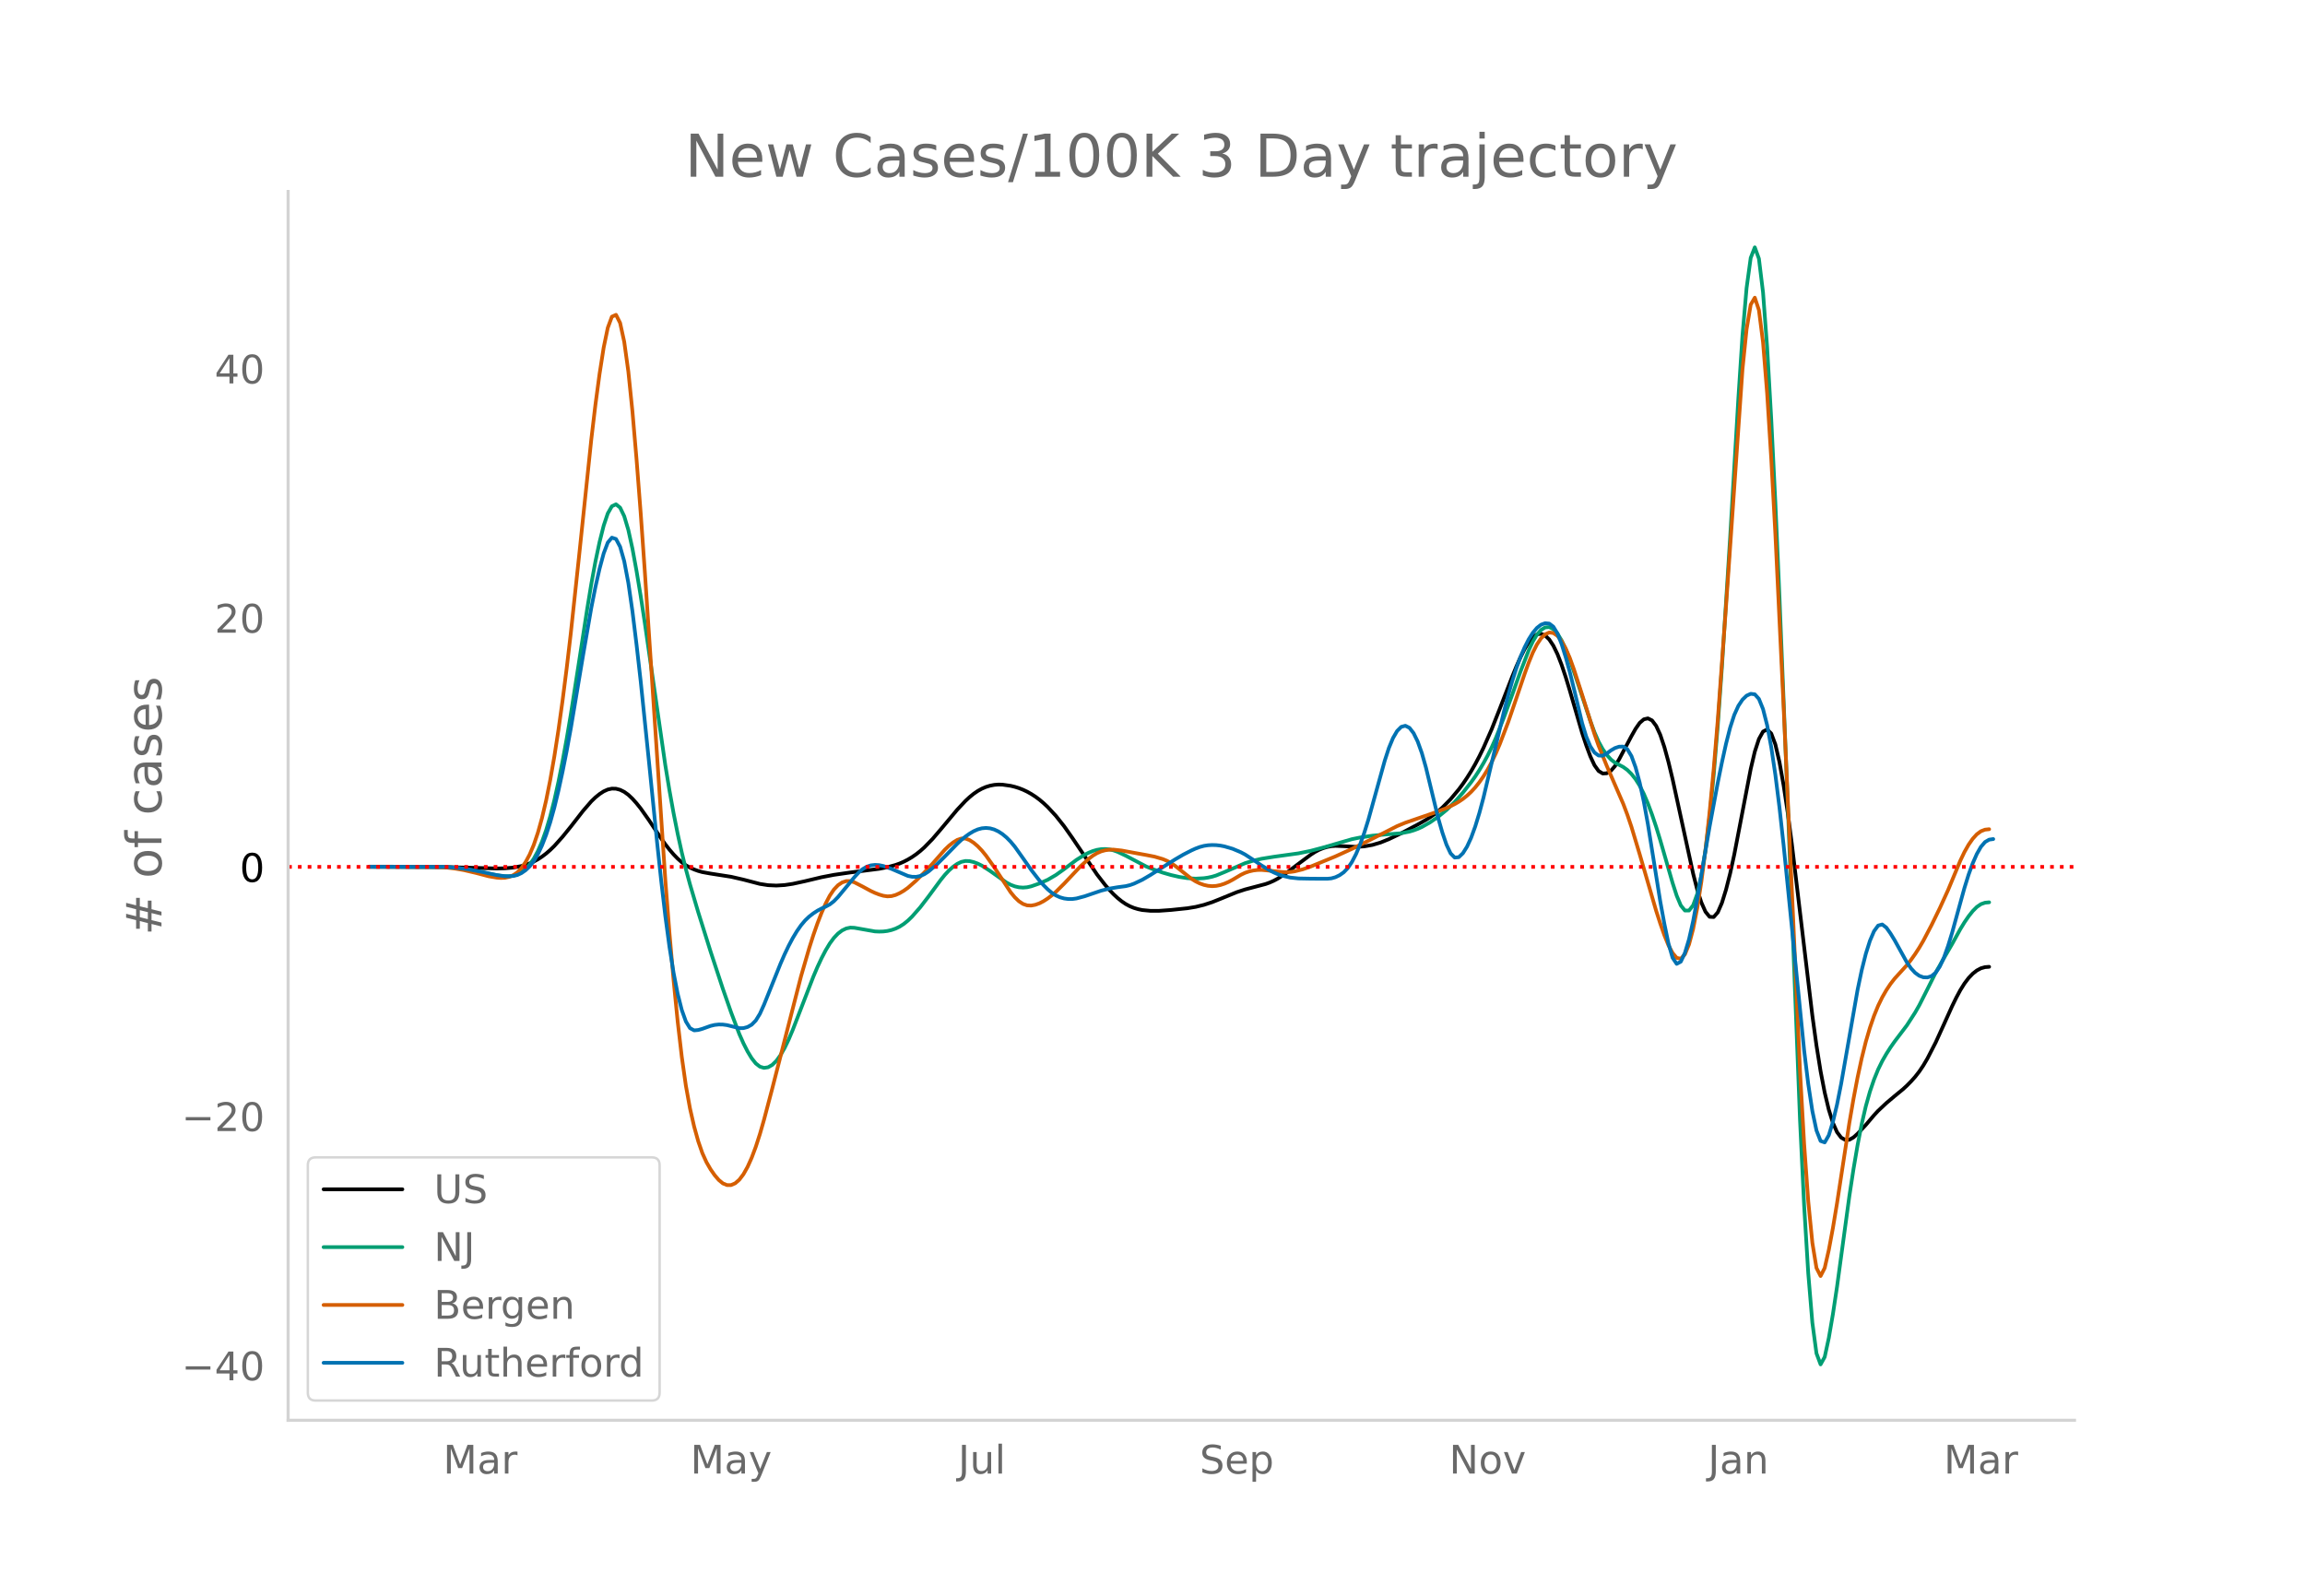 <svg height="864" viewBox="0 0 936 648" width="1248" xmlns="http://www.w3.org/2000/svg" xmlns:xlink="http://www.w3.org/1999/xlink"><defs><style>*{stroke-linecap:butt;stroke-linejoin:round}</style></defs><g id="figure_1"><path d="M0 648h936V0H0z" style="fill:#fff" id="patch_1"/><g id="axes_1"><path d="M117 576.72h725.4V77.76H117z" style="fill:none" id="patch_2"/><path clip-path="url(#pbf9233c6f2)" d="m149.973 352 31.72.092 10.017.29 10.017.28 3.34-.075 3.338-.283 3.34-.625 1.669-.481 1.67-.6 1.669-.742 1.67-.91 1.669-1.086 1.67-1.262 1.669-1.444 1.67-1.625 3.338-3.731 3.34-4.118 5.008-6.435 3.339-3.852 1.67-1.606 1.669-1.352 1.67-1.086 1.669-.756 1.67-.361 1.669.044 1.67.44 1.669.828 1.67 1.21 1.67 1.58 1.669 1.87 1.67 2.08 3.338 4.728 5.009 7.507 1.67 2.339 1.669 2.145 1.67 1.936 1.669 1.723 1.67 1.483 1.669 1.216 1.67.955 1.669.75 1.67.602 1.669.465 3.339.6 8.347 1.301 5.009 1.156 6.678 1.744 3.339.512 3.339.153 3.339-.203 3.339-.499 5.008-1.087 6.678-1.598 5.009-.965 6.678-.967 11.686-1.476 3.34-.654 3.338-.919 1.67-.6 1.67-.728 1.669-.863 1.67-.998 1.669-1.15 1.67-1.315 1.669-1.483 3.339-3.431 3.339-3.897 6.678-7.98 3.339-3.557 1.67-1.547 1.669-1.36 1.67-1.145 1.669-.926 1.67-.708 1.669-.507 1.67-.32 1.669-.136 1.67.04 3.339.48 1.669.402 1.67.522 1.67.655 1.669.791 1.67.93 1.669 1.079 1.67 1.24 1.669 1.405 1.67 1.565 3.338 3.605 3.34 4.215 3.338 4.736 10.017 14.841 3.34 4.311 1.669 1.934 1.67 1.75 1.669 1.555 1.67 1.347 1.669 1.126 1.67.9 1.669.68 1.67.497 1.669.349 3.339.321 3.339.007 5.008-.36 6.678-.696 3.34-.552 3.338-.816 3.34-1.096 3.338-1.333 6.678-2.731 3.34-1.096 8.347-2.205 1.67-.601 1.669-.743 1.67-.895 3.338-2.187 5.009-3.784 5.008-3.715 1.67-1.08 1.67-.888 1.669-.68 1.67-.49 1.669-.31 1.67-.135 3.338.135 5.009.271 3.339-.19 3.339-.595 3.339-.992 3.339-1.351 5.009-2.39 6.678-3.54 3.339-1.89 1.67-1.04 1.669-1.175 1.67-1.324 1.669-1.47 3.339-3.388 3.339-3.988 1.67-2.25 1.669-2.455 1.67-2.667 1.669-2.902 1.67-3.16 1.669-3.419 3.339-7.591 3.339-8.454 5.008-12.899 1.67-4.08 1.67-3.78 1.669-3.311 1.67-2.775 1.669-2.059 1.67-1.162 1.669-.23 1.67.699 1.669 1.618 1.67 2.527 1.669 3.434 1.67 4.302 1.669 4.987 1.67 5.487 5.008 17.229 1.67 5.023 1.669 4.488 1.67 3.589 1.669 2.327 1.67 1.028 1.669-.088 1.67-1.024 1.669-1.922 1.67-2.74 5.008-9.422 1.67-2.95 1.669-2.402 1.67-1.451 1.669-.39 1.67.83 1.669 2.208 1.67 3.62 1.669 4.982 1.67 6.09 1.669 6.948 8.347 38.385 1.67 6.496 1.67 5.202 1.669 3.757 1.67 2.057 1.669.1 1.67-1.907 1.669-3.839 1.67-5.39 1.669-6.56 1.67-7.656 6.677-34.732 1.67-7.083 1.67-5.124 1.669-3.02 1.67-.85 1.669 1.635 1.67 4.433 1.669 7.187 1.67 9.395 1.669 11.058 1.67 12.611 8.347 69.879 1.67 12.128 1.67 10.443 1.669 8.662 1.67 6.966 1.669 5.35 1.67 3.754 1.669 2.21 1.67.936 1.669-.064 1.67-.944 1.669-1.493 3.339-3.57 3.339-3.946 1.67-1.803 3.338-3.133 3.34-2.819 3.338-2.737 1.67-1.536 1.67-1.695 1.669-1.872 1.67-2.136 1.669-2.488 1.67-2.844 3.338-6.497 3.34-7.335 3.338-7.402 1.67-3.423 1.67-3.104 1.669-2.669 1.67-2.21 1.669-1.756 1.67-1.316 1.669-.89 1.67-.468 1.669-.129h0" style="fill:none;stroke:#000;stroke-linecap:round;stroke-width:1.5" id="line2d_1"/><path clip-path="url(#pbf9233c6f2)" d="m149.973 351.942 30.05.086 5.01.367 5.008.658 5.008.973 5.009 1.1 3.339.547 1.67.143 1.669-.015 1.67-.205 1.669-.504 1.67-.909 1.669-1.337 1.67-1.79 1.669-2.37 1.67-3.076 1.669-3.827 1.67-4.67 1.669-5.605 1.67-6.56 1.669-7.495 1.67-8.341 1.669-9.098 1.67-9.835 3.338-21.366 3.34-21.625 1.669-10.138 1.67-9.06 1.669-7.89 1.67-6.636 1.669-4.98 1.67-2.92 1.669-.78 1.67 1.35 1.669 3.474 1.67 5.597 1.67 7.612 1.669 9.098 1.67 10.054 1.669 10.904 8.347 57.917 1.67 10.134 1.67 9.257 1.669 8.392 1.67 7.584 1.669 6.835 1.67 6.148 3.338 11.266 5.009 15.953 5.008 15.204 3.34 9.557 3.338 8.776 1.67 3.772 1.67 3.282 1.669 2.764 1.67 2.108 1.669 1.311 1.67.498 1.669-.255 1.67-.95 1.669-1.633 1.67-2.302 1.669-2.912 1.67-3.459 1.669-3.953 5.008-12.95 3.34-8.627 1.669-3.92 1.67-3.571 1.669-3.208 1.67-2.774 1.669-2.27 1.67-1.758 1.669-1.268 1.67-.804 1.669-.343 1.67.078 8.347 1.47 1.67.07 1.669-.048 1.67-.2 1.669-.383 1.67-.58 1.669-.811 1.67-1.078 1.669-1.353 1.67-1.615 3.338-3.794 3.34-4.351 5.008-6.79 1.67-2.057 1.669-1.784 1.67-1.486 1.669-1.178 1.67-.805 1.669-.367 1.67.061 1.669.391 1.67.62 1.669.828 3.339 2.162 6.678 4.725 1.67.884 1.669.635 1.67.382 1.67.123 1.669-.136 1.67-.38 3.338-1.166 3.34-1.485 3.338-1.947 3.34-2.381 5.008-3.758 3.339-2.084 1.67-.843 1.669-.675 1.67-.476 1.669-.27 1.67-.062 1.669.156 1.67.384 1.669.601 3.339 1.582 8.347 4.4 3.34 1.323 3.338 1.147 3.34.965 3.338.77 3.34.514 3.338.187 3.34-.185 1.669-.24 1.67-.362 1.669-.507 3.339-1.37 8.347-3.61 3.34-1.024 3.338-.773 5.009-.81 10.017-1.388 5.008-1.032 5.009-1.33 11.686-3.394 3.34-.683 5.008-.737 5.009-.467 6.678-.526 3.339-.658 1.669-.494 1.67-.615 1.67-.75 3.338-1.882 3.34-2.301 3.338-2.725 3.34-3.259 3.338-3.794 3.34-4.232 1.669-2.342 1.67-2.57 1.669-2.81 1.67-3.064 1.669-3.377 1.67-3.755 3.338-8.495 3.34-9.148 3.338-9.38 3.34-8.593 1.669-3.595 1.67-2.782 1.669-1.919 1.67-1.044 1.669-.126 1.67.84 1.669 1.812 1.67 2.759 1.669 3.558 1.67 4.214 3.338 9.864 5.009 15.118 1.67 4.542 1.669 3.807 1.67 3.032 1.669 2.374 1.67 1.837 1.669 1.322 3.339 1.736 1.67 1.206 1.669 1.644 1.67 2.1 1.669 2.649 1.67 3.29 1.669 3.932 1.67 4.494 1.669 4.97 1.67 5.433 5.008 17.36 1.67 5.166 1.669 3.975 1.67 2.06 1.669.005 1.67-2.125 1.669-4.606 1.67-7.44 1.669-10.39 1.67-13.545 1.669-16.908 1.67-20.315 1.669-23.522 3.339-52.73 3.339-56.429 1.67-25.493 1.669-19.286 1.67-12.237 1.669-4.274 1.67 4.603 1.669 13.664 1.67 22.343 1.669 29.119 1.67 33.99 1.669 38.205 3.339 83.563 5.009 129.082 1.669 34.635 1.67 27.39 1.669 20.083 1.67 12.444 1.67 4.479 1.669-3.002 1.67-7.727 1.669-9.696 1.67-11.113 5.008-36.797 1.67-10.924 1.669-9.81 1.67-8.528 1.669-7.214 1.67-5.946 1.669-4.913 1.67-4.113 1.669-3.403 1.67-2.906 1.669-2.62 1.67-2.377 5.008-6.617 3.339-5.185 1.67-2.923 3.338-6.599 3.34-6.688 3.338-5.865 3.34-5.75 3.338-6.07 1.67-2.736 1.67-2.434 1.669-2.11 1.67-1.68 1.669-1.146 1.67-.59 1.669-.157h0" style="fill:none;stroke:#009e73;stroke-linecap:round;stroke-width:1.5" id="line2d_2"/><path clip-path="url(#pbf9233c6f2)" d="m149.973 351.9 26.712.07 5.008.354 3.34.422 3.338.58 5.009 1.169 5.008 1.323 3.34.567 1.669.122 1.67-.074 1.669-.352 1.67-.675 1.669-1.145 1.67-1.764 1.669-2.41 1.67-3.09 1.669-3.93 1.67-4.929 1.669-5.978 1.67-7.107 1.669-8.32 1.67-9.549 1.669-10.768 1.67-11.942 1.669-13.072 1.67-14.193 3.338-31.118 5.009-47.786 1.67-14.03 1.669-12.444 1.67-10.68 1.669-8.039 1.67-4.516 1.669-.758 1.67 3.299 1.669 7.652 1.67 12.066 1.67 16.275 1.669 19.462 1.67 21.627 1.669 23.588 8.347 125.586 1.67 21.42 1.67 19.143 1.669 16.834 1.67 14.37 1.669 11.748 1.67 9.218 1.669 7.3 1.67 5.996 1.669 4.814 1.67 3.695 1.669 2.889 1.67 2.397 1.669 1.945 1.67 1.377 1.669.692 1.67-.015 1.669-.726 1.67-1.458 1.669-2.211 1.67-2.968 1.669-3.72 1.67-4.451 1.669-5.16 1.67-5.816 3.338-12.64 11.687-45.591 3.339-11.499 1.67-5.238 1.669-4.775 1.67-4.293 1.669-3.79 1.67-3.186 1.669-2.477 1.67-1.763 1.669-1.122 1.67-.552 1.669.002 1.67.515 3.338 1.71 3.34 1.807 1.669.771 1.67.646 1.669.5 1.67.252 1.669-.099 1.67-.456 1.669-.749 1.67-.975 1.669-1.189 3.339-2.924 3.339-3.307 3.339-3.594 5.008-5.681 1.67-1.596 1.67-1.325 1.669-1.023 1.67-.576 1.669.018 1.67.617 1.669 1.086 1.67 1.43 1.669 1.746 1.67 2.048 3.339 4.71 6.678 10.185 1.669 2.018 1.67 1.607 1.67 1.103 1.669.581 1.67.08 1.669-.316 1.67-.605 1.669-.865 1.67-1.085 1.669-1.265 1.67-1.438 3.338-3.313 6.678-7.072 3.34-3.047 1.669-1.27 1.67-1.003 1.669-.725 1.67-.454 1.669-.224 1.67-.037 3.338.365 5.009.927 5.008.906 3.34.657 3.338.982 1.67.694 1.67.915 1.669 1.15 6.678 5.286 1.67 1.03 1.669.817 1.67.595 1.669.371 1.67.138 1.669-.107 1.67-.345 1.669-.55 1.67-.721 1.669-.885 3.339-2 1.67-.795 1.669-.574 1.67-.379 1.669-.204 1.67-.035 3.338.314 5.009.539 1.67.069 1.669-.08 1.67-.236 3.338-.816 3.34-1.167 10.016-4.115 6.678-3.046 6.678-3.286 11.687-5.967 3.339-1.378 5.009-1.72 6.678-2.302 5.008-1.894 3.34-1.63 1.669-.972 1.67-1.128 1.669-1.33 1.67-1.55 1.669-1.805 1.67-2.1 1.669-2.402 1.67-2.714 1.669-3.079 1.67-3.496 1.669-3.91 3.339-8.764 3.339-9.744 3.339-9.852 1.67-4.595 1.669-4.083 1.67-3.307 1.669-2.478 1.67-1.64 1.669-.744 1.67.204 1.669 1.165 1.67 2.114 1.669 3.008 1.67 3.85 1.669 4.617 3.339 10.331 5.008 15.947 1.67 4.736 3.339 8.227 6.678 15.39 1.67 4.433 1.669 4.937 3.339 11.105 6.678 22.935 1.67 5.154 1.669 4.773 1.67 4.095 1.669 3.121 1.67 1.987 1.669.348 1.67-1.792 1.669-4.034 1.67-6.272 1.669-8.493 1.67-10.697 1.669-12.915 1.67-15.225 1.669-17.626 1.67-20.044 3.338-46.062 6.678-96.132 1.67-16.33 1.67-9.97 1.669-2.847 1.67 5.038 1.669 13.076 1.67 20.745 1.669 26.566 1.67 30.542 3.339 70.003 6.678 148.192 1.669 29.533 1.67 23.232 1.669 16.872 1.67 10.216 1.67 3.26 1.669-3.262 1.67-7.326 1.669-8.933 1.67-10.047 5.008-32.662 1.67-9.68 1.669-8.76 1.67-7.743 1.669-6.71 1.67-5.702 1.669-4.834 1.67-4.104 1.669-3.431 1.67-2.9 1.669-2.51 1.67-2.148 5.008-5.515 1.67-2.13 1.669-2.345 1.67-2.582 1.669-2.845 3.339-6.37 3.339-6.85 3.339-7.303 5.008-12.026 1.67-3.484 1.67-2.944 1.669-2.399 1.67-1.83 1.669-1.24 1.67-.645 1.669-.174h0" style="fill:none;stroke:#d55e00;stroke-linecap:round;stroke-width:1.5" id="line2d_3"/><path clip-path="url(#pbf9233c6f2)" d="m149.973 351.946 30.05.06 5.01.341 5.008.626 5.008.946 6.678 1.423 3.34.462 1.669.04 1.67-.131 1.669-.402 1.67-.77 1.669-1.156 1.67-1.571 1.669-2.127 1.67-2.822 1.669-3.546 1.67-4.286 1.669-5.102 1.67-5.994 1.669-6.885 1.67-7.688 1.669-8.404 1.67-9.101 5.008-29.843 3.339-19.268 1.67-8.408 1.669-7.376 1.67-6.216 1.669-4.425 1.67-2.001 1.669.55 1.67 3.132 1.669 5.88 1.67 8.793 1.67 11.579 1.669 13.564 1.67 14.75 3.338 32.437 3.34 33.182 1.669 15.572 1.67 14.275 1.669 12.44 1.67 10.498 1.669 8.555 1.67 6.608 1.669 4.658 1.67 2.707 1.669.903 1.67-.156 1.669-.473 3.339-1.192 1.67-.398 1.669-.179 1.67.035 1.669.223 5.008 1.244 1.67-.022 1.67-.456 1.669-.94 1.67-1.695 1.669-2.715 1.67-3.695 6.677-16.606 1.67-3.832 1.67-3.498 1.669-3.138 1.67-2.776 1.669-2.392 1.67-1.984 1.669-1.591 1.67-1.29 1.669-1.083 1.67-.891 1.669-.756 1.67-.89 1.669-1.295 1.67-1.718 5.008-6.04 1.67-2.04 1.669-1.831 1.67-1.423 1.669-.975 1.67-.542 1.669-.185 1.67.094 1.669.346 3.339 1.168 6.678 2.866 1.67.335 1.669.035 1.67-.337 1.669-.724 1.67-1.088 3.338-2.824 3.34-3.312 5.008-5.14 1.67-1.555 1.669-1.376 1.67-1.186 1.669-.985 1.67-.739 1.669-.445 1.67-.144 1.669.162 1.67.47 1.669.78 1.67 1.087 1.669 1.395 1.67 1.7 1.669 2.005 3.34 4.696 3.338 4.761 3.34 4.308 1.669 1.878 1.67 1.677 1.669 1.412 1.67 1.085 1.669.754 1.67.469 1.669.227 1.67-.004 1.669-.224 3.339-.89 6.678-2.272 3.339-.837 3.339-.562 3.339-.446 1.67-.413 1.669-.59 3.339-1.566 3.339-1.96 10.017-6.33 3.339-1.95 3.339-1.718 1.67-.75 1.669-.621 1.67-.444 1.669-.259 1.67-.095 1.669.048 1.67.186 1.669.322 3.339.984 3.339 1.409 1.67.89 3.338 2.16 3.34 2.283 3.338 2.011 1.67.859 1.67.718 1.669.574 3.339.781 3.339.35 5.008.1 6.678.032 1.67-.164 1.67-.47 1.669-.805 1.67-1.176 1.669-1.727 1.67-2.459 1.669-3.219 1.67-3.95 1.669-4.652 1.67-5.346 6.678-24.05 1.669-5.11 1.67-4.023 1.669-2.858 1.67-1.681 1.669-.447 1.67.846 1.669 2.144 1.67 3.41 1.67 4.646 1.669 5.876 5.008 20.66 1.67 5.78 1.67 4.908 1.669 3.549 1.67 1.706 1.669-.153 1.67-1.609 1.669-2.66 1.67-3.629 1.669-4.582 1.67-5.45 1.669-6.23 3.339-14.142 5.008-20.982 1.67-6.425 1.67-5.825 1.669-5.184 1.67-4.545 1.669-3.91 1.67-3.281 1.669-2.648 1.67-1.99 1.669-1.303 1.67-.613 1.669.15 1.67 1.274 1.669 2.76 1.67 4.241 1.669 5.348 1.67 6.078 1.669 6.732 3.339 13.994 1.67 5.469 1.669 3.972 1.67 2.508 1.669 1.209 1.67.073 1.669-.905 1.67-1.25 1.669-.968 1.67-.558 1.669-.031 1.67 1.081 1.669 2.78 1.67 4.569 1.669 6.214 1.67 7.719 1.669 9.195 5.008 31.269 1.67 9.131 1.67 8.004 1.669 5.788 1.67 2.485 1.669-.894 1.67-3.569 1.669-5.54 1.67-7.371 1.669-9.033 5.008-29.258 3.34-17.947 1.669-8.19 1.67-7.576 1.669-6.56 1.67-5.14 1.669-3.694 1.67-2.518 1.669-1.615 1.67-.765 1.669.214 1.67 1.848 1.669 4.135 1.67 6.553 1.669 8.942 1.67 11.188 1.669 13.291 1.67 15.215 3.339 33.208 5.008 50.214 1.67 13.653 1.669 10.99 1.67 7.863 1.67 4.27 1.669.586 1.67-2.908 1.669-5.445 1.67-7.025 1.669-8.415 6.678-38.181 1.67-7.944 1.669-6.653 1.67-5.298 1.669-3.901 1.67-2.284 1.669-.45 1.67 1.292 1.669 2.351 1.67 2.726 5.008 9.047 1.67 2.412 1.669 1.804 1.67 1.2 1.669.618 1.67.056 1.669-.548 1.67-1.396 1.669-2.483 1.67-3.62 1.669-4.695 1.67-5.461 3.338-12.141 1.67-6.032 1.67-5.357 1.669-4.585 1.67-3.793 1.669-2.917 1.67-1.95 1.669-.97 1.67-.238h0" style="fill:none;stroke:#0072b2;stroke-linecap:round;stroke-width:1.5" id="line2d_4"/><path clip-path="url(#pbf9233c6f2)" d="M117 352.02h725.4" style="fill:none;stroke:red;stroke-dasharray:1.5,2.475;stroke-dashoffset:0;stroke-width:1.5" id="line2d_5"/><path d="M117 576.72V77.76" style="fill:none;stroke:#d3d3d3;stroke-linecap:square;stroke-linejoin:miter;stroke-width:1.25" id="patch_3"/><path d="M117 576.72h725.4" style="fill:none;stroke:#d3d3d3;stroke-linecap:square;stroke-linejoin:miter;stroke-width:1.25" id="patch_4"/><g id="matplotlib.axis_1"><g id="xtick_1"><g style="fill:#696969" transform="matrix(.16 0 0 -.16 179.956 598.378)" id="text_1"><defs><path d="M9.813 72.906h14.703l18.593-49.61 18.703 49.61h14.704V0H66.89v64.016l-18.797-50h-9.907l-18.796 50V0H9.813z" id="DejaVuSans-77"/><path d="M34.281 27.484q-10.89 0-15.093-2.484-4.204-2.484-4.204-8.5 0-4.781 3.157-7.594 3.156-2.797 8.562-2.797 7.485 0 12 5.297 4.516 5.297 4.516 14.078v2zm17.922 3.72V0H43.22v8.297Q40.14 3.328 35.547.953q-4.594-2.375-11.234-2.375-8.391 0-13.36 4.719Q6 8.016 6 15.922q0 9.219 6.172 13.906 6.187 4.688 18.437 4.688h12.61v.89q0 6.203-4.078 9.594-4.078 3.39-11.453 3.39-4.688 0-9.141-1.124-4.438-1.125-8.531-3.375v8.312q4.921 1.906 9.562 2.844 4.64.953 9.031.953 11.875 0 17.735-6.156 5.86-6.14 5.86-18.64z" id="DejaVuSans-97"/><path d="M41.11 46.297q-1.516.875-3.297 1.281Q36.03 48 33.89 48q-7.625 0-11.703-4.953-4.079-4.953-4.079-14.234V0H9.08v54.688h9.03v-8.5q2.844 4.984 7.375 7.39Q30.031 56 36.531 56q.922 0 2.047-.125 1.125-.11 2.484-.36z" id="DejaVuSans-114"/></defs><use xlink:href="#DejaVuSans-77"/><use x="86.279" xlink:href="#DejaVuSans-97"/><use x="147.559" xlink:href="#DejaVuSans-114"/></g></g><g id="xtick_2"><g style="fill:#696969" transform="matrix(.16 0 0 -.16 280.35 598.378)" id="text_2"><defs><path d="M32.172-5.078q-3.797-9.766-7.422-12.735-3.61-2.984-9.656-2.984H7.906v7.516h5.282q3.703 0 5.75 1.765Q21-9.766 23.483-3.219l1.61 4.094-22.11 53.813H12.5l17.094-42.766 17.093 42.766h9.516z" id="DejaVuSans-121"/></defs><use xlink:href="#DejaVuSans-77"/><use x="86.279" xlink:href="#DejaVuSans-97"/><use x="147.559" xlink:href="#DejaVuSans-121"/></g></g><g id="xtick_3"><g style="fill:#696969" transform="matrix(.16 0 0 -.16 389.076 598.378)" id="text_3"><defs><path d="M9.813 72.906h9.859V5.078q0-13.187-5-19.14-5-5.954-16.094-5.954h-3.75v8.297h3.078q6.531 0 9.219 3.672Q9.813-4.39 9.813 5.078z" id="DejaVuSans-74"/><path d="M8.5 21.578v33.11h8.984V21.922q0-7.766 3.016-11.656 3.031-3.875 9.094-3.875 7.265 0 11.484 4.64 4.234 4.64 4.234 12.656v31h8.985V0h-8.984v8.406Q42.047 3.422 37.718 1q-4.313-2.422-10.032-2.422-9.421 0-14.312 5.86Q8.5 10.296 8.5 21.578zM31.11 56z" id="DejaVuSans-117"/><path d="M9.422 75.984h8.984V0H9.422z" id="DejaVuSans-108"/></defs><use xlink:href="#DejaVuSans-74"/><use x="29.492" xlink:href="#DejaVuSans-117"/><use x="92.871" xlink:href="#DejaVuSans-108"/></g></g><g id="xtick_4"><g style="fill:#696969" transform="matrix(.16 0 0 -.16 487.158 598.378)" id="text_4"><defs><path d="M53.516 70.516V60.89q-5.61 2.687-10.594 4-4.984 1.328-9.625 1.328-8.047 0-12.422-3.125t-4.375-8.89q0-4.845 2.906-7.313 2.907-2.453 11.016-3.97l5.953-1.218q11.031-2.11 16.281-7.406 5.25-5.297 5.25-14.172 0-10.61-7.11-16.078-7.093-5.469-20.812-5.469-5.172 0-11.015 1.172Q13.14.922 6.89 3.219v10.156q6-3.36 11.765-5.078 5.766-1.703 11.328-1.703 8.438 0 13.032 3.312 4.593 3.328 4.593 9.485 0 5.359-3.297 8.39-3.296 3.032-10.812 4.547L27.484 33.5q-11.03 2.188-15.968 6.875-4.922 4.688-4.922 13.047 0 9.672 6.812 15.234 6.813 5.563 18.766 5.563 5.14 0 10.453-.938 5.328-.922 10.89-2.765z" id="DejaVuSans-83"/><path d="M56.203 29.594v-4.39H14.891q.593-9.282 5.593-14.142 5-4.859 13.938-4.859 5.172 0 10.031 1.266 4.86 1.265 9.656 3.812v-8.5Q49.266.734 44.187-.344 39.11-1.422 33.892-1.422q-13.094 0-20.735 7.61-7.64 7.625-7.64 20.625 0 13.421 7.25 21.296Q20.016 56 32.328 56q11.031 0 17.453-7.11 6.422-7.093 6.422-19.296zm-8.984 2.64q-.094 7.36-4.125 11.75-4.032 4.407-10.672 4.407-7.516 0-12.031-4.25-4.516-4.25-5.203-11.97z" id="DejaVuSans-101"/><path d="M18.11 8.203v-29H9.077v75.484h9.031v-8.296q2.844 4.875 7.157 7.234Q29.594 56 35.594 56q9.968 0 16.187-7.906 6.235-7.907 6.235-20.797T51.78 6.484q-6.218-7.906-16.187-7.906-6 0-10.328 2.375-4.313 2.375-7.157 7.25zm30.578 19.094q0 9.906-4.079 15.547-4.078 5.64-11.203 5.64-7.14 0-11.218-5.64-4.079-5.64-4.079-15.547 0-9.906 4.078-15.547 4.079-5.64 11.22-5.64 7.124 0 11.202 5.64t4.078 15.547z" id="DejaVuSans-112"/></defs><use xlink:href="#DejaVuSans-83"/><use x="63.477" xlink:href="#DejaVuSans-101"/><use x="125" xlink:href="#DejaVuSans-112"/></g></g><g id="xtick_5"><g style="fill:#696969" transform="matrix(.16 0 0 -.16 588.463 598.378)" id="text_5"><defs><path d="M9.813 72.906h13.28l32.329-60.984v60.984h9.562V0h-13.28L19.39 60.984V0H9.813z" id="DejaVuSans-78"/><path d="M30.61 48.39q-7.22 0-11.422-5.64-4.204-5.64-4.204-15.453 0-9.813 4.172-15.453 4.188-5.64 11.453-5.64 7.188 0 11.375 5.655 4.203 5.672 4.203 15.438 0 9.719-4.203 15.406-4.187 5.688-11.375 5.688zm0 7.61q11.718 0 18.406-7.625 6.703-7.61 6.703-21.078 0-13.422-6.703-21.078-6.688-7.64-18.407-7.64-11.765 0-18.437 7.64-6.656 7.656-6.656 21.078 0 13.469 6.656 21.078Q18.844 56 30.609 56z" id="DejaVuSans-111"/><path d="M2.984 54.688H12.5L29.594 8.797l17.093 45.89h9.516L35.687 0H23.485z" id="DejaVuSans-118"/></defs><use xlink:href="#DejaVuSans-78"/><use x="74.805" xlink:href="#DejaVuSans-111"/><use x="135.986" xlink:href="#DejaVuSans-118"/></g></g><g id="xtick_6"><g style="fill:#696969" transform="matrix(.16 0 0 -.16 693.585 598.378)" id="text_6"><defs><path d="M54.89 33.016V0h-8.984v32.719q0 7.765-3.031 11.61-3.031 3.858-9.078 3.858-7.281 0-11.484-4.64-4.204-4.625-4.204-12.64V0H9.08v54.688h9.03v-8.5q3.235 4.937 7.594 7.374Q30.078 56 35.797 56q9.422 0 14.25-5.828 4.844-5.828 4.844-17.156z" id="DejaVuSans-110"/></defs><use xlink:href="#DejaVuSans-74"/><use x="29.492" xlink:href="#DejaVuSans-97"/><use x="90.771" xlink:href="#DejaVuSans-110"/></g></g><g id="xtick_7"><g style="fill:#696969" transform="matrix(.16 0 0 -.16 789.325 598.378)" id="text_7"><use xlink:href="#DejaVuSans-77"/><use x="86.279" xlink:href="#DejaVuSans-97"/><use x="147.559" xlink:href="#DejaVuSans-114"/></g></g></g><g id="matplotlib.axis_2"><g id="ytick_1"><g style="fill:#696969" transform="matrix(.16 0 0 -.16 73.733 560.493)" id="text_8"><defs><path d="M10.594 35.5h62.593v-8.297H10.594z" id="DejaVuSans-8722"/><path d="M37.797 64.313 12.89 25.39h24.906zm-2.594 8.593H47.61V25.391h10.407v-8.203H47.609V0h-9.812v17.188H4.89v9.515z" id="DejaVuSans-52"/><path d="M31.781 66.406q-7.61 0-11.453-7.5Q16.5 51.422 16.5 36.375q0-14.984 3.828-22.484 3.844-7.5 11.453-7.5 7.672 0 11.5 7.5 3.844 7.5 3.844 22.484 0 15.047-3.844 22.531-3.828 7.5-11.5 7.5zm0 7.813q12.266 0 18.735-9.703 6.468-9.688 6.468-28.141 0-18.406-6.468-28.11-6.47-9.687-18.735-9.687-12.25 0-18.718 9.688-6.47 9.703-6.47 28.109 0 18.453 6.47 28.14Q19.53 74.22 31.78 74.22z" id="DejaVuSans-48"/></defs><use xlink:href="#DejaVuSans-8722"/><use x="83.789" xlink:href="#DejaVuSans-52"/><use x="147.412" xlink:href="#DejaVuSans-48"/></g></g><g id="ytick_2"><g style="fill:#696969" transform="matrix(.16 0 0 -.16 73.733 459.296)" id="text_9"><defs><path d="M19.188 8.297h34.421V0H7.33v8.297q5.609 5.812 15.296 15.594 9.703 9.797 12.188 12.64 4.734 5.313 6.609 9 1.89 3.688 1.89 7.25 0 5.813-4.078 9.469-4.078 3.672-10.625 3.672-4.64 0-9.797-1.61-5.14-1.609-11-4.89v9.969Q13.767 71.78 18.938 73q5.188 1.219 9.485 1.219 11.328 0 18.062-5.672 6.735-5.656 6.735-15.125 0-4.5-1.688-8.531-1.672-4.016-6.125-9.485-1.218-1.422-7.765-8.187-6.532-6.766-18.453-18.922z" id="DejaVuSans-50"/></defs><use xlink:href="#DejaVuSans-8722"/><use x="83.789" xlink:href="#DejaVuSans-50"/><use x="147.412" xlink:href="#DejaVuSans-48"/></g></g><g id="ytick_3"><use xlink:href="#DejaVuSans-48" transform="matrix(.16 0 0 -.16 97.32 358.1)" id="text_10"/></g><g id="ytick_4"><g style="fill:#696969" transform="matrix(.16 0 0 -.16 87.14 256.903)" id="text_11"><use xlink:href="#DejaVuSans-50"/><use x="63.623" xlink:href="#DejaVuSans-48"/></g></g><g id="ytick_5"><g style="fill:#696969" transform="matrix(.16 0 0 -.16 87.14 155.706)" id="text_12"><use xlink:href="#DejaVuSans-52"/><use x="63.623" xlink:href="#DejaVuSans-48"/></g></g><g style="fill:#696969" transform="matrix(0 -.2 -.2 0 65.573 379.813)" id="text_13"><defs><path d="M51.125 44H36.922l-4.11-16.313h14.313zm-7.328 27.781-5.078-20.265h14.265L58.11 71.78h7.813L60.89 51.516h15.234V44h-17.14l-4-16.313h15.53V20.22H53.079L48 0h-7.813l5.032 20.219H30.906L25.875 0h-7.86l5.079 20.219H7.719v7.468h17.187L29 44H13.281v7.516h17.625l4.985 20.265z" id="DejaVuSans-35"/><path d="M37.11 75.984V68.5h-8.594q-4.828 0-6.72-1.953-1.874-1.953-1.874-7.031v-4.828h14.797v-6.985H19.922V0H10.89v47.703H2.297v6.984h8.594V58.5q0 9.125 4.25 13.297 4.25 4.187 13.468 4.187z" id="DejaVuSans-102"/><path d="M48.781 52.594v-8.407q-3.812 2.11-7.64 3.157-3.828 1.047-7.735 1.047-8.75 0-13.593-5.547-4.829-5.532-4.829-15.547 0-10.016 4.829-15.563 4.843-5.53 13.593-5.53 3.907 0 7.735 1.046 3.828 1.047 7.64 3.156V2.094Q45.016.344 40.984-.531q-4.015-.89-8.562-.89-12.36 0-19.64 7.765-7.266 7.765-7.266 20.953 0 13.375 7.343 21.031Q20.22 56 33.016 56q4.14 0 8.093-.86 3.953-.843 7.672-2.546z" id="DejaVuSans-99"/><path d="M44.281 53.078v-8.5q-3.797 1.953-7.906 2.922-4.094.984-8.5.984-6.688 0-10.031-2.047-3.344-2.046-3.344-6.156 0-3.125 2.39-4.906 2.391-1.781 9.626-3.39l3.078-.688q9.562-2.047 13.593-5.781 4.032-3.735 4.032-10.422 0-7.625-6.032-12.078-6.03-4.438-16.578-4.438-4.39 0-9.156.86Q10.688.296 5.422 2v9.281q4.984-2.594 9.812-3.89 4.829-1.282 9.579-1.282 6.343 0 9.75 2.172 3.421 2.172 3.421 6.125 0 3.656-2.468 5.61-2.453 1.953-10.813 3.765l-3.125.735q-8.344 1.75-12.062 5.39-3.704 3.64-3.704 9.985 0 7.718 5.47 11.906Q16.75 56 26.811 56q4.97 0 9.36-.734 4.406-.72 8.11-2.188z" id="DejaVuSans-115"/></defs><use xlink:href="#DejaVuSans-35"/><use x="83.789" xlink:href="#DejaVuSans-32"/><use x="115.576" xlink:href="#DejaVuSans-111"/><use x="176.758" xlink:href="#DejaVuSans-102"/><use x="211.963" xlink:href="#DejaVuSans-32"/><use x="243.75" xlink:href="#DejaVuSans-99"/><use x="298.73" xlink:href="#DejaVuSans-97"/><use x="360.01" xlink:href="#DejaVuSans-115"/><use x="412.109" xlink:href="#DejaVuSans-101"/><use x="473.633" xlink:href="#DejaVuSans-115"/></g></g><g style="fill:#696969" transform="matrix(.24 0 0 -.24 278.113 71.76)" id="text_14"><defs><path d="M4.203 54.688h8.985l11.234-42.672 11.172 42.672h10.593l11.235-42.672 11.187 42.672h8.985L63.28 0H52.688L40.922 44.828 29.109 0H18.5z" id="DejaVuSans-119"/><path d="M64.406 67.281v-10.39q-4.984 4.64-10.625 6.922-5.64 2.296-11.984 2.296-12.5 0-19.14-7.64-6.641-7.64-6.641-22.094 0-14.406 6.64-22.047 6.64-7.64 19.14-7.64 6.345 0 11.985 2.296 5.64 2.297 10.625 6.938V5.609Q59.234 2.094 53.437.33q-5.78-1.75-12.218-1.75-16.563 0-26.094 10.124-9.516 10.14-9.516 27.672 0 17.578 9.516 27.703 9.531 10.14 26.094 10.14 6.531 0 12.312-1.734 5.797-1.734 10.875-5.203z" id="DejaVuSans-67"/><path d="M25.39 72.906h8.297L8.297-9.28H0z" id="DejaVuSans-47"/><path d="M12.406 8.297h16.11v55.625l-17.532-3.516v8.985l17.438 3.515h9.86V8.296H54.39V0H12.406z" id="DejaVuSans-49"/><path d="M9.813 72.906h9.859V42.094L52.39 72.906h12.703L28.906 38.922 67.672 0H54.688L19.672 35.11V0h-9.86z" id="DejaVuSans-75"/><path d="M40.578 39.313Q47.656 37.797 51.625 33q3.984-4.781 3.984-11.813 0-10.78-7.422-16.703-7.421-5.906-21.093-5.906-4.578 0-9.438.906-4.86.907-10.031 2.72v9.515q4.094-2.39 8.969-3.61 4.89-1.218 10.218-1.218 9.266 0 14.125 3.656 4.86 3.656 4.86 10.64 0 6.454-4.516 10.079-4.515 3.64-12.562 3.64h-8.5v8.11h8.89q7.266 0 11.125 2.906 3.86 2.906 3.86 8.375 0 5.61-3.985 8.61-3.968 3.015-11.39 3.015-4.063 0-8.703-.89-4.641-.876-10.203-2.72v8.782q5.624 1.562 10.53 2.344 4.907.78 9.25.78 11.235 0 17.766-5.109 6.547-5.093 6.547-13.78 0-6.063-3.468-10.235-3.47-4.172-9.86-5.782z" id="DejaVuSans-51"/><path d="M19.672 64.797V8.109h11.922q15.093 0 22.093 6.829 7 6.843 7 21.593 0 14.64-7 21.453-7 6.813-22.093 6.813zm-9.86 8.11h20.266q21.188 0 31.094-8.813 9.922-8.813 9.922-27.563 0-18.86-9.969-27.703Q51.172 0 30.078 0H9.813z" id="DejaVuSans-68"/><path d="M18.313 70.219V54.688h18.5v-6.985h-18.5V18.016q0-6.688 1.828-8.594 1.828-1.906 7.453-1.906h9.218V0h-9.218q-10.407 0-14.36 3.875-3.953 3.89-3.953 14.14v29.688H2.687v6.984h6.594V70.22z" id="DejaVuSans-116"/><path d="M9.422 54.688h8.984V-.984q0-10.438-3.984-15.125-3.969-4.688-12.813-4.688h-3.421v7.61H.594q5.125 0 6.968 2.374 1.86 2.36 1.86 9.829zm0 21.296h8.984v-11.39H9.422z" id="DejaVuSans-106"/></defs><use xlink:href="#DejaVuSans-78"/><use x="74.805" xlink:href="#DejaVuSans-101"/><use x="136.328" xlink:href="#DejaVuSans-119"/><use x="218.115" xlink:href="#DejaVuSans-32"/><use x="249.902" xlink:href="#DejaVuSans-67"/><use x="319.727" xlink:href="#DejaVuSans-97"/><use x="381.006" xlink:href="#DejaVuSans-115"/><use x="433.105" xlink:href="#DejaVuSans-101"/><use x="494.629" xlink:href="#DejaVuSans-115"/><use x="546.729" xlink:href="#DejaVuSans-47"/><use x="580.42" xlink:href="#DejaVuSans-49"/><use x="644.043" xlink:href="#DejaVuSans-48"/><use x="707.666" xlink:href="#DejaVuSans-48"/><use x="771.289" xlink:href="#DejaVuSans-75"/><use x="836.865" xlink:href="#DejaVuSans-32"/><use x="868.652" xlink:href="#DejaVuSans-51"/><use x="932.275" xlink:href="#DejaVuSans-32"/><use x="964.063" xlink:href="#DejaVuSans-68"/><use x="1041.064" xlink:href="#DejaVuSans-97"/><use x="1102.344" xlink:href="#DejaVuSans-121"/><use x="1161.523" xlink:href="#DejaVuSans-32"/><use x="1193.311" xlink:href="#DejaVuSans-116"/><use x="1232.52" xlink:href="#DejaVuSans-114"/><use x="1273.633" xlink:href="#DejaVuSans-97"/><use x="1334.912" xlink:href="#DejaVuSans-106"/><use x="1362.695" xlink:href="#DejaVuSans-101"/><use x="1424.219" xlink:href="#DejaVuSans-99"/><use x="1479.199" xlink:href="#DejaVuSans-116"/><use x="1518.408" xlink:href="#DejaVuSans-111"/><use x="1579.59" xlink:href="#DejaVuSans-114"/><use x="1620.703" xlink:href="#DejaVuSans-121"/></g><g id="legend_1"><path d="M128.2 568.72h136.45q3.2 0 3.2-3.2v-92.34q0-3.2-3.2-3.2H128.2q-3.2 0-3.2 3.2v92.34q0 3.2 3.2 3.2z" style="fill:none;opacity:.8;stroke:#ccc;stroke-linejoin:miter" id="patch_5"/><path d="M131.4 482.938h32" style="fill:none;stroke:#000;stroke-linecap:round;stroke-width:1.5" id="line2d_6"/><g style="fill:#696969" transform="matrix(.16 0 0 -.16 176.2 488.538)" id="text_15"><defs><path d="M8.688 72.906h9.921V28.61q0-11.718 4.235-16.875 4.25-5.14 13.781-5.14 9.469 0 13.719 5.14 4.25 5.157 4.25 16.875v44.297H64.5V27.391q0-14.25-7.063-21.532-7.046-7.28-20.812-7.28-13.828 0-20.89 7.28-7.047 7.282-7.047 21.532z" id="DejaVuSans-85"/></defs><use xlink:href="#DejaVuSans-85"/><use x="73.193" xlink:href="#DejaVuSans-83"/></g><path d="M131.4 506.423h32" style="fill:none;stroke:#009e73;stroke-linecap:round;stroke-width:1.5" id="line2d_8"/><g style="fill:#696969" transform="matrix(.16 0 0 -.16 176.2 512.023)" id="text_16"><use xlink:href="#DejaVuSans-78"/><use x="74.805" xlink:href="#DejaVuSans-74"/></g><path d="M131.4 529.908h32" style="fill:none;stroke:#d55e00;stroke-linecap:round;stroke-width:1.5" id="line2d_10"/><g style="fill:#696969" transform="matrix(.16 0 0 -.16 176.2 535.508)" id="text_17"><defs><path d="M19.672 34.813V8.108H35.5q7.953 0 11.781 3.297 3.844 3.297 3.844 10.078 0 6.844-3.844 10.078-3.828 3.25-11.781 3.25zm0 29.984V42.828h14.61q7.218 0 10.75 2.703 3.546 2.719 3.546 8.282 0 5.515-3.547 8.25-3.531 2.734-10.75 2.734zm-9.86 8.11h25.204q11.28 0 17.375-4.688Q58.5 63.53 58.5 54.89q0-6.703-3.125-10.657-3.125-3.953-9.188-4.922 7.282-1.562 11.313-6.53 4.031-4.954 4.031-12.376 0-9.765-6.64-15.093Q48.25 0 35.984 0H9.812z" id="DejaVuSans-66"/><path d="M45.406 27.984q0 9.766-4.031 15.125-4.016 5.375-11.297 5.375-7.219 0-11.25-5.375-4.031-5.359-4.031-15.125 0-9.718 4.031-15.093t11.25-5.375q7.281 0 11.297 5.375 4.031 5.375 4.031 15.093zm8.985-21.203q0-13.953-6.203-20.765Q42-20.797 29.203-20.797q-4.734 0-8.937.703-4.203.703-8.157 2.172v8.735q3.954-2.141 7.813-3.157 3.86-1.031 7.86-1.031 8.843 0 13.234 4.61 4.39 4.609 4.39 13.937v4.453q-2.781-4.844-7.125-7.234Q33.938 0 27.875 0 17.828 0 11.672 7.656q-6.156 7.672-6.156 20.328 0 12.688 6.156 20.344Q17.828 56 27.875 56q6.063 0 10.406-2.39 4.344-2.391 7.125-7.22v8.297h8.985z" id="DejaVuSans-103"/></defs><use xlink:href="#DejaVuSans-66"/><use x="68.604" xlink:href="#DejaVuSans-101"/><use x="130.127" xlink:href="#DejaVuSans-114"/><use x="169.49" xlink:href="#DejaVuSans-103"/><use x="232.967" xlink:href="#DejaVuSans-101"/><use x="294.49" xlink:href="#DejaVuSans-110"/></g><path d="M131.4 553.393h32" style="fill:none;stroke:#0072b2;stroke-linecap:round;stroke-width:1.5" id="line2d_12"/><g style="fill:#696969" transform="matrix(.16 0 0 -.16 176.2 558.992)" id="text_18"><defs><path d="M44.39 34.188q3.172-1.079 6.172-4.594 3-3.516 6.032-9.672L66.609 0H56l-9.313 18.703q-3.624 7.328-7.015 9.719-3.39 2.39-9.25 2.39h-10.75V0h-9.86v72.906h22.266q12.5 0 18.656-5.234 6.157-5.219 6.157-15.766 0-6.89-3.203-11.437-3.204-4.532-9.297-6.282zM19.673 64.797V38.922h12.406q7.125 0 10.766 3.297 3.64 3.297 3.64 9.687 0 6.39-3.64 9.64-3.64 3.25-10.766 3.25z" id="DejaVuSans-82"/><path d="M54.89 33.016V0h-8.984v32.719q0 7.765-3.031 11.61-3.031 3.858-9.078 3.858-7.281 0-11.484-4.64-4.204-4.625-4.204-12.64V0H9.08v75.984h9.03V46.188q3.235 4.937 7.594 7.374Q30.078 56 35.797 56q9.422 0 14.25-5.828 4.844-5.828 4.844-17.156z" id="DejaVuSans-104"/><path d="M45.406 46.39v29.594h8.985V0h-8.985v8.203Q42.578 3.328 38.25.953q-4.313-2.375-10.375-2.375-9.906 0-16.14 7.906-6.22 7.922-6.22 20.813 0 12.89 6.22 20.797Q17.968 56 27.874 56q6.063 0 10.375-2.375 4.328-2.36 7.156-7.234zm-30.61-19.093q0-9.906 4.079-15.547 4.078-5.64 11.203-5.64 7.125 0 11.219 5.64 4.11 5.64 4.11 15.547 0 9.906-4.11 15.547-4.094 5.64-11.219 5.64-7.125 0-11.203-5.64-4.078-5.64-4.078-15.547z" id="DejaVuSans-100"/></defs><use xlink:href="#DejaVuSans-82"/><use x="64.982" xlink:href="#DejaVuSans-117"/><use x="128.361" xlink:href="#DejaVuSans-116"/><use x="167.57" xlink:href="#DejaVuSans-104"/><use x="230.949" xlink:href="#DejaVuSans-101"/><use x="292.473" xlink:href="#DejaVuSans-114"/><use x="333.586" xlink:href="#DejaVuSans-102"/><use x="368.791" xlink:href="#DejaVuSans-111"/><use x="429.973" xlink:href="#DejaVuSans-114"/><use x="469.336" xlink:href="#DejaVuSans-100"/></g></g></g></g><defs><clipPath id="pbf9233c6f2"><path d="M117 77.76h725.4v498.96H117z"/></clipPath></defs></svg>